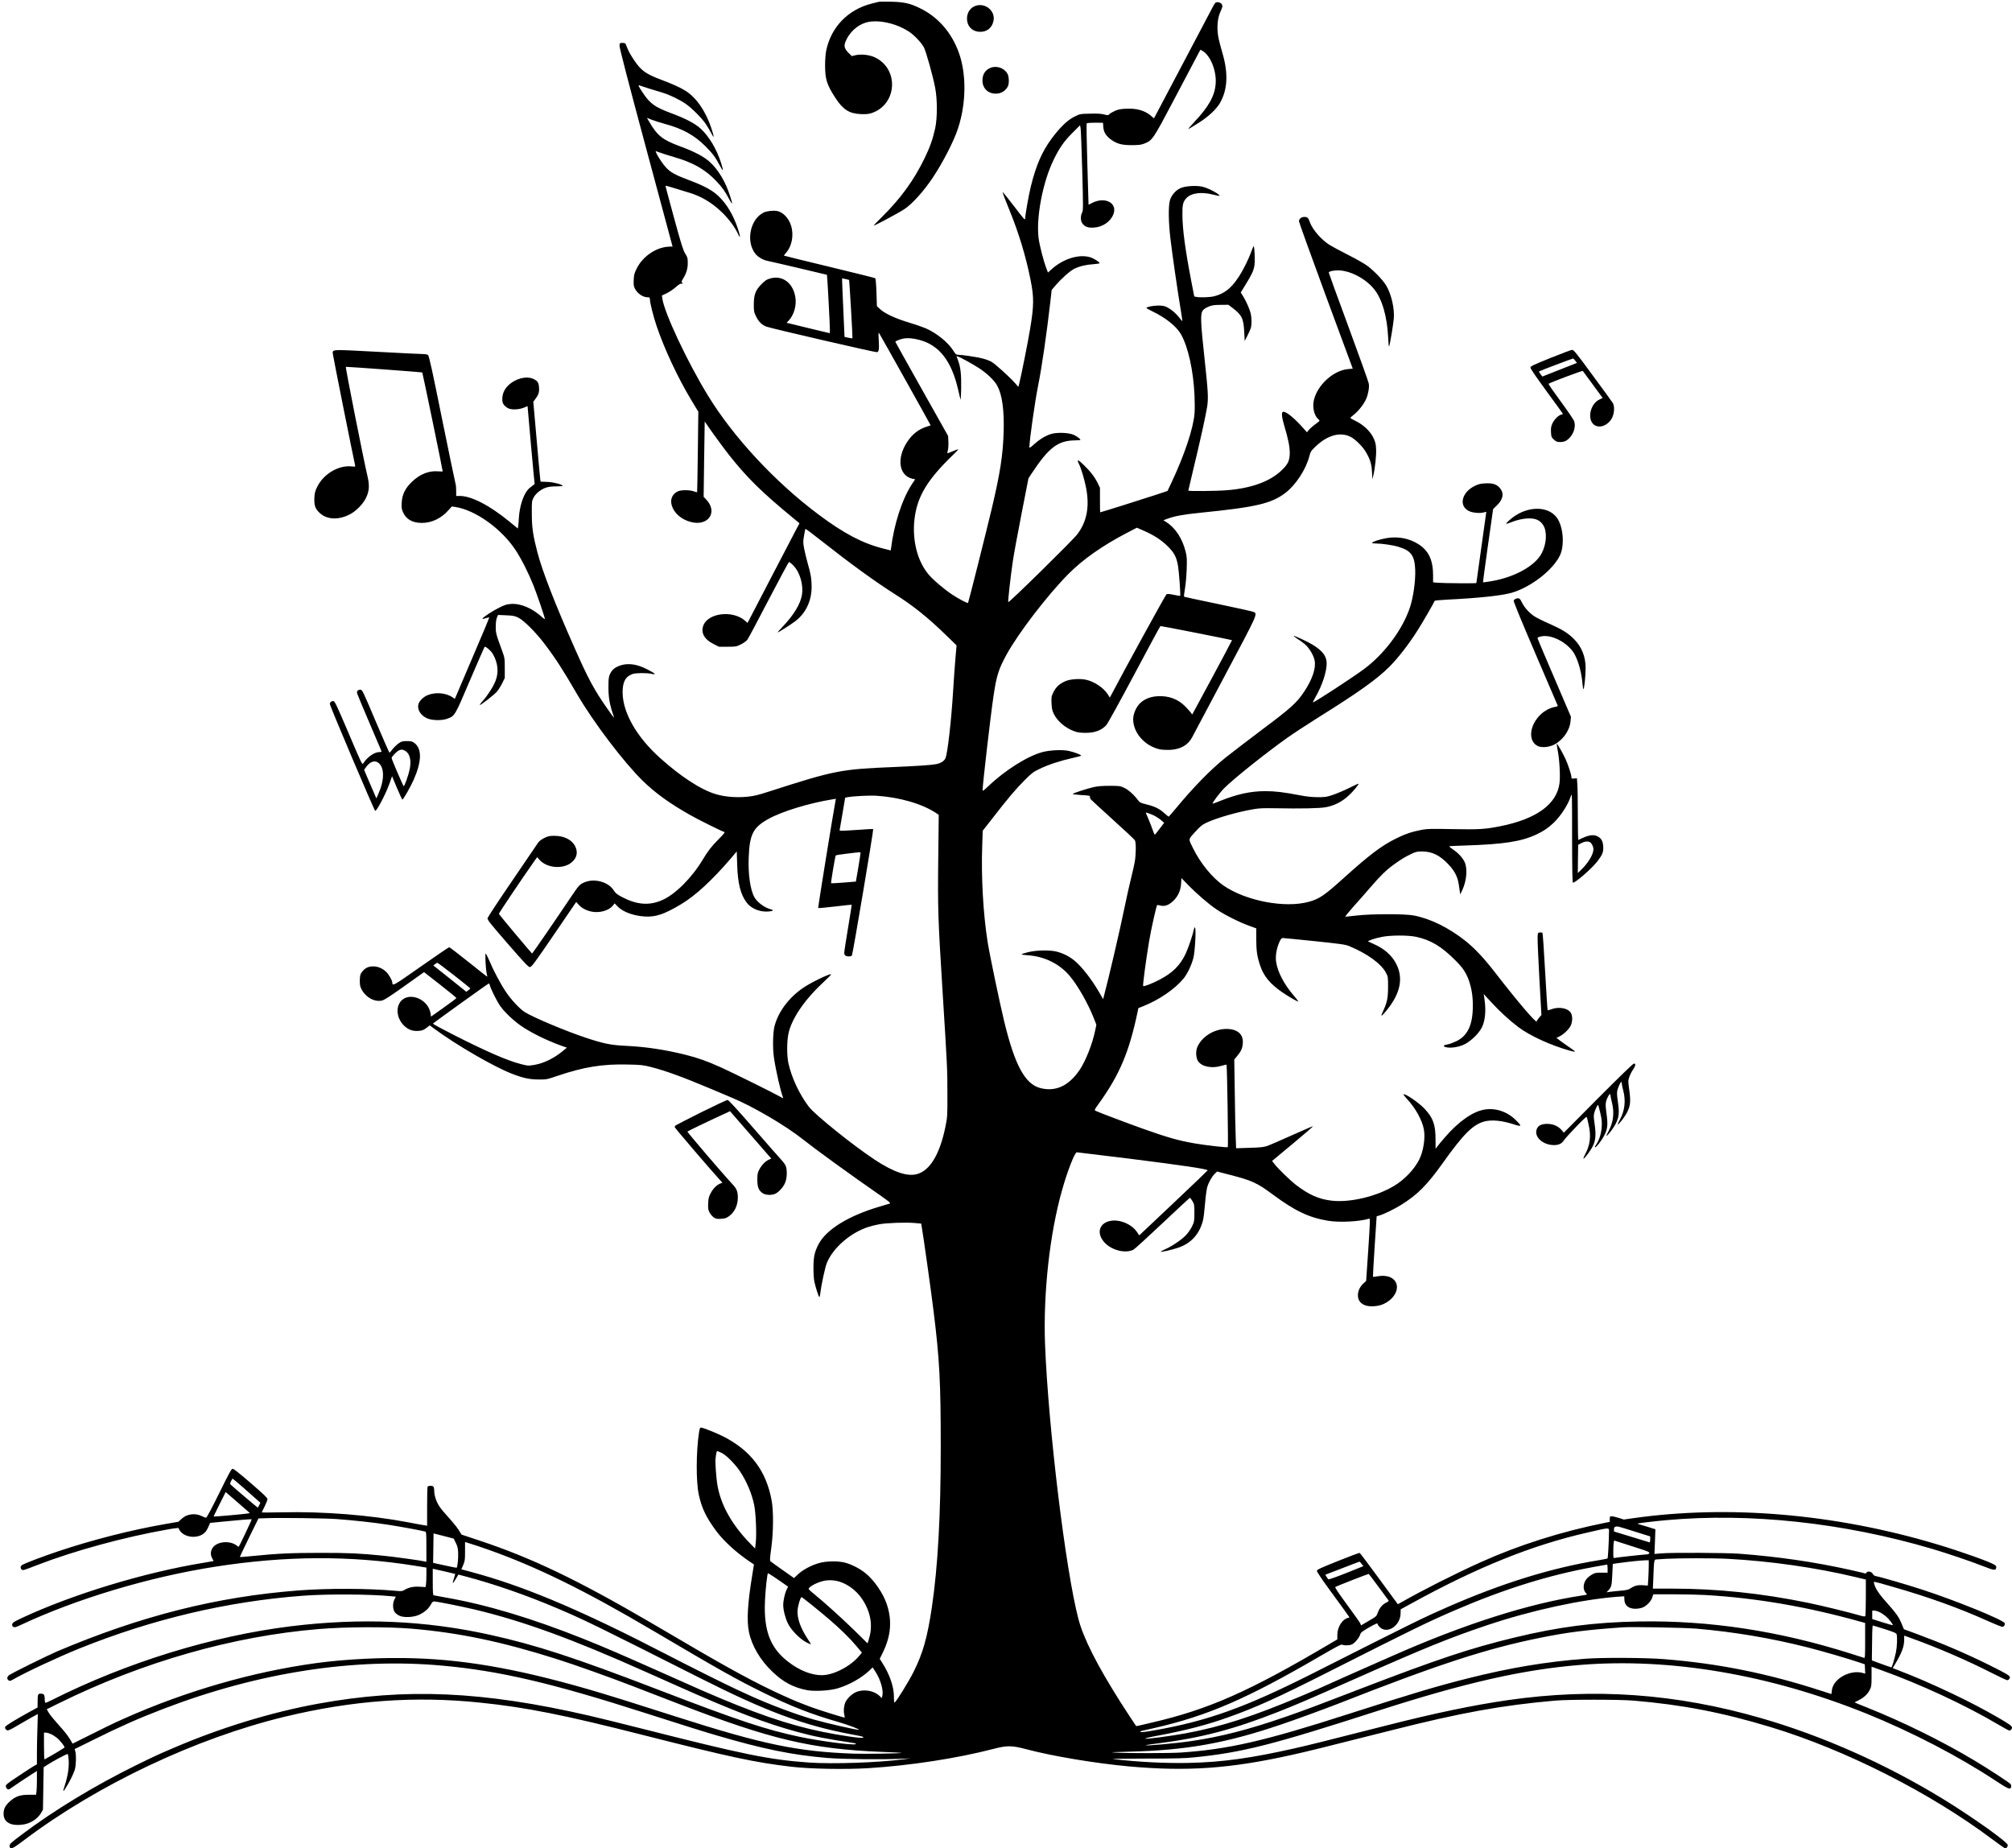 <?xml version="1.0" standalone="no"?>
<!DOCTYPE svg PUBLIC "-//W3C//DTD SVG 20010904//EN"
 "http://www.w3.org/TR/2001/REC-SVG-20010904/DTD/svg10.dtd">
<svg version="1.0" xmlns="http://www.w3.org/2000/svg"
 width="2836pt" height="2605pt" viewBox="0 0 2836 2605"
 preserveAspectRatio="xMidYMid meet">
<g transform="translate(0,2605) scale(0.1,-0.1)"
fill="#000000" stroke="none">
<path d="M12385 26024 c-11 -3 -56 -14 -100 -25 -332 -84 -571 -331 -639 -661
-10 -48 -16 -128 -16 -209 0 -195 25 -273 142 -454 110 -170 197 -226 360
-233 73 -3 109 0 150 13 363 118 396 621 51 786 -77 37 -199 50 -279 30 l-47
-12 -43 42 c-59 58 -71 97 -49 155 49 129 162 237 287 275 159 49 415 -3 601
-121 77 -48 181 -156 219 -226 31 -58 128 -405 160 -574 31 -163 31 -421 0
-567 -33 -151 -75 -271 -152 -428 -151 -309 -336 -564 -598 -822 -68 -68 -121
-123 -118 -123 19 0 362 184 436 234 109 72 273 255 397 441 145 218 298 515
357 696 115 351 120 757 14 1059 -102 289 -294 510 -552 635 -140 68 -223 87
-406 91 -85 1 -164 1 -175 -2z"/>
<path d="M17095 25953 c-19 -38 -214 -406 -432 -819 l-397 -752 -40 34 c-89
77 -203 109 -353 102 -79 -4 -110 -10 -160 -32 -34 -16 -69 -36 -78 -46 -15
-17 -20 -17 -73 -3 -42 11 -95 14 -198 11 -140 -3 -141 -3 -219 -42 -98 -48
-205 -152 -323 -311 -133 -180 -218 -374 -290 -665 -32 -128 -82 -411 -82
-463 0 -25 -24 2 -157 177 -87 114 -159 203 -161 198 -2 -6 42 -120 97 -255
130 -317 230 -647 295 -972 52 -256 51 -368 -5 -705 -29 -178 -126 -663 -152
-764 l-13 -49 -47 54 c-80 90 -285 275 -335 302 -26 14 -83 35 -127 46 -78 20
-289 51 -344 51 -23 0 -34 10 -64 58 -70 113 -230 244 -384 313 -37 16 -141
53 -232 80 -199 60 -348 129 -413 190 l-48 44 -6 192 c-4 121 -11 196 -18 202
-6 4 -297 77 -646 161 -349 84 -637 155 -639 157 -3 2 7 16 21 31 90 97 121
257 78 393 -33 105 -114 190 -196 205 -54 10 -145 0 -189 -21 -192 -93 -256
-408 -117 -583 33 -42 107 -86 162 -97 45 -8 845 -196 846 -198 5 -6 45 -768
42 -793 l-3 -30 -280 67 c-154 38 -291 71 -304 74 l-24 6 31 32 c74 79 113
217 92 333 -34 200 -184 309 -355 259 -48 -13 -70 -28 -120 -78 -86 -87 -109
-147 -110 -287 0 -99 2 -109 33 -172 36 -74 84 -120 147 -142 83 -29 1542
-366 1558 -360 26 9 30 44 23 172 -5 93 -4 113 5 97 56 -94 729 -1298 727
-1300 -2 -1 -28 -10 -58 -19 -111 -35 -203 -107 -273 -214 -153 -232 -117
-478 77 -520 l35 -7 -46 -70 c-139 -213 -252 -563 -295 -912 l-3 -21 -110 28
c-288 73 -554 213 -910 480 -612 458 -1198 1089 -1557 1676 -291 476 -614
1164 -643 1369 l-5 40 67 32 c38 18 95 57 128 86 38 35 66 52 77 49 19 -5 25
14 7 20 -7 2 1 23 20 52 45 73 66 141 65 222 0 65 -3 78 -36 130 -30 49 -56
133 -157 502 -66 243 -121 447 -121 452 0 5 46 -7 103 -25 56 -18 144 -45 196
-60 192 -53 349 -144 498 -288 96 -93 181 -207 227 -307 36 -77 33 -33 -5 82
-64 190 -157 346 -274 456 -84 81 -204 145 -425 228 -231 86 -286 124 -379
259 -48 68 -88 145 -77 145 3 0 28 -9 57 -20 28 -11 122 -41 208 -66 261 -75
434 -174 587 -336 84 -88 124 -145 181 -253 50 -95 54 -81 13 44 -65 201 -163
366 -283 476 -81 76 -219 149 -427 225 -245 91 -316 148 -434 352 l-27 47 60
-24 c34 -14 120 -41 192 -61 251 -68 418 -160 575 -318 100 -101 138 -152 201
-271 49 -92 54 -81 17 37 -61 193 -168 373 -285 482 -81 75 -208 142 -419 221
-236 89 -297 133 -404 294 -57 85 -66 107 -43 97 19 -8 222 -72 322 -101 101
-30 236 -95 328 -157 80 -53 232 -205 285 -285 23 -34 57 -92 77 -130 44 -87
44 -59 1 72 -81 241 -211 429 -363 525 -71 45 -187 98 -338 154 -223 83 -290
132 -388 279 -62 94 -77 123 -104 192 -18 48 -20 50 -58 50 -39 0 -40 -1 -43
-38 -2 -26 113 -472 368 -1420 204 -760 374 -1390 377 -1401 3 -11 1 -16 -5
-12 -6 3 -43 1 -84 -4 -169 -24 -336 -147 -414 -305 -34 -69 -39 -90 -42 -160
-3 -67 0 -89 16 -121 37 -72 113 -124 182 -124 24 0 30 -4 30 -21 0 -53 46
-239 95 -384 107 -318 298 -727 489 -1044 l99 -163 -7 -566 c-4 -312 -8 -568
-10 -569 -2 -2 -23 4 -47 12 -56 21 -174 21 -219 2 -95 -40 -126 -138 -76
-241 44 -91 138 -162 251 -192 248 -67 389 139 218 317 l-35 37 7 531 8 531
25 -37 c73 -108 237 -332 320 -438 252 -318 456 -519 894 -880 l97 -80 -48
-90 c-26 -49 -191 -365 -366 -702 l-318 -612 -36 31 c-172 151 -518 111 -587
-67 -38 -102 11 -194 140 -260 l79 -40 121 0 c117 0 124 1 189 33 38 19 77 47
91 65 13 18 148 270 299 562 152 291 281 531 287 533 7 3 35 -20 64 -50 92
-95 143 -273 119 -415 -22 -128 -117 -284 -270 -444 -40 -42 -73 -79 -73 -82
0 -9 185 108 251 159 147 112 229 286 229 483 0 110 -13 188 -56 334 -18 65
-41 158 -50 207 -15 81 -15 98 -1 180 8 51 17 94 20 96 3 3 103 -72 223 -167
423 -333 763 -579 1041 -755 255 -161 466 -330 727 -585 l139 -135 -17 -195
c-9 -106 -23 -304 -31 -439 -26 -431 -80 -902 -110 -960 -20 -39 -66 -67 -130
-80 -67 -13 -276 -27 -585 -40 -760 -31 -838 -46 -1765 -344 -171 -55 -217
-66 -321 -76 -149 -13 -305 -1 -430 36 -210 60 -504 252 -798 518 -325 295
-516 630 -520 911 -2 153 39 230 141 266 44 16 206 17 271 1 71 -17 46 8 -65
64 -115 58 -202 79 -298 72 -80 -7 -164 -45 -197 -89 -46 -63 -53 -95 -52
-239 0 -138 18 -242 66 -380 22 -66 22 -65 -80 80 -187 267 -270 421 -462 855
-280 631 -455 1083 -525 1350 -62 237 -79 351 -79 545 -1 165 0 178 23 223 29
59 101 118 173 143 36 13 82 19 145 19 51 0 93 3 93 7 0 20 -121 51 -212 56
l-98 4 -5 32 c-2 17 -26 270 -51 562 l-47 532 25 33 c50 66 60 98 56 165 -4
72 -21 97 -83 125 -76 35 -192 17 -290 -45 -95 -61 -144 -142 -145 -238 0 -47
5 -62 27 -89 15 -17 42 -38 60 -45 51 -22 149 -17 213 9 l56 23 48 -545 c27
-300 50 -548 52 -550 2 -2 -14 -15 -35 -30 -21 -14 -51 -40 -65 -58 -62 -74
-113 -238 -122 -388 -3 -49 -7 -104 -10 -122 l-5 -32 -119 98 c-280 229 -535
361 -700 361 l-50 0 0 74 c0 40 -4 86 -10 102 -5 16 -91 427 -190 914 -138
684 -183 888 -197 897 -9 7 -42 13 -72 13 -31 0 -322 14 -648 32 -642 34 -623
35 -623 -22 0 -21 286 -1451 315 -1577 5 -22 3 -22 -57 -16 -179 16 -389 -109
-475 -285 -33 -66 -38 -87 -42 -160 -4 -108 13 -156 79 -215 103 -93 264 -98
424 -15 87 46 185 147 226 233 45 94 50 173 21 298 -57 242 -316 1547 -306
1547 42 1 1072 -75 1077 -79 5 -5 288 -1374 288 -1395 0 -2 -28 -1 -63 1 -130
11 -256 -38 -368 -145 -96 -90 -141 -181 -147 -296 -4 -69 -1 -90 18 -134 43
-100 134 -152 266 -152 138 0 272 63 373 177 l50 55 47 -7 c283 -42 654 -307
851 -608 83 -125 180 -318 254 -502 50 -127 159 -446 159 -468 0 -6 -15 3 -33
19 -138 129 -304 201 -442 192 -61 -4 -88 -12 -166 -51 -95 -46 -239 -141
-239 -157 0 -5 20 -2 46 7 25 8 47 13 50 11 2 -3 -99 -248 -227 -544 -127
-296 -237 -554 -244 -572 l-14 -32 -36 24 c-92 63 -244 74 -353 26 -60 -26
-117 -85 -126 -132 -15 -74 36 -152 124 -192 70 -31 208 -34 283 -6 110 41
104 32 322 543 109 254 201 465 205 470 11 13 88 -51 115 -97 73 -125 88 -257
41 -379 -30 -80 -112 -209 -181 -285 -26 -29 -45 -55 -42 -58 8 -8 203 143
242 189 20 23 53 76 73 116 l37 75 0 140 c0 139 -1 143 -38 246 -85 230 -90
250 -89 341 0 54 6 100 16 124 l16 38 114 -5 c99 -4 120 -8 172 -33 77 -38
247 -207 370 -370 152 -200 258 -364 459 -710 232 -398 655 -955 926 -1221
176 -171 376 -316 664 -479 114 -65 437 -226 480 -239 18 -5 8 -19 -75 -103
-105 -106 -150 -165 -224 -288 -156 -259 -386 -489 -572 -571 -182 -80 -355
-67 -566 43 -73 39 -92 54 -117 94 -76 123 -282 176 -423 109 -59 -27 -71 -41
-176 -196 -215 -321 -547 -804 -552 -803 -6 0 -464 547 -468 559 -3 8 323 493
495 737 l44 62 35 -39 c106 -117 335 -134 453 -33 71 60 89 137 52 218 -44 96
-155 155 -295 155 -74 0 -90 -4 -147 -32 -45 -23 -71 -45 -89 -72 -14 -22
-178 -263 -364 -535 -187 -273 -341 -508 -344 -522 -3 -23 36 -73 284 -358
238 -274 292 -331 313 -331 23 0 64 55 340 459 l313 459 36 -40 c45 -50 110
-83 190 -98 109 -19 236 18 289 85 l27 33 41 -43 c75 -77 220 -131 380 -142
156 -10 279 31 517 174 202 121 432 333 700 645 l83 98 6 -188 c9 -268 47
-419 136 -536 68 -88 196 -136 321 -121 55 7 61 18 15 30 -87 21 -196 104
-233 176 -55 106 -85 317 -77 543 12 335 59 430 271 550 189 108 585 229 915
281 l44 7 -6 -28 c-37 -196 -249 -1506 -244 -1511 4 -4 111 6 238 21 127 16
232 26 234 25 1 -2 -21 -148 -51 -324 -29 -176 -54 -334 -54 -352 0 -22 6 -36
19 -43 27 -14 76 -13 89 3 12 15 308 1774 300 1782 -3 3 -100 -2 -216 -11
-117 -8 -222 -14 -235 -12 l-23 3 40 232 39 231 32 6 c77 15 309 27 405 21
324 -20 645 -112 843 -243 l39 -26 -7 -616 c-8 -711 -3 -850 60 -1860 67
-1064 69 -1111 69 -1455 1 -308 0 -325 -26 -456 -78 -388 -214 -621 -397 -675
-138 -41 -330 23 -601 201 -304 200 -847 637 -931 749 -132 176 -240 405 -285
607 -24 104 -24 309 -1 419 45 214 228 482 504 737 57 53 101 98 98 101 -14
15 -276 -111 -389 -187 -205 -139 -352 -334 -408 -540 -24 -89 -29 -312 -9
-446 27 -183 92 -469 127 -560 7 -17 3 -17 -37 7 -80 47 -664 336 -834 413
-199 90 -323 134 -505 180 -282 70 -558 112 -835 125 -214 10 -318 31 -570
115 -274 91 -723 279 -852 357 -74 44 -198 177 -277 296 -74 111 -176 304
-232 440 -21 50 -43 92 -48 92 -11 0 0 -218 14 -279 6 -24 9 -45 8 -46 -2 -2
-120 91 -263 206 -143 114 -266 208 -273 209 -7 0 -186 -122 -399 -271 -387
-272 -402 -281 -403 -229 0 31 -49 116 -86 152 -53 51 -117 78 -184 78 -67 0
-113 -22 -154 -73 -26 -32 -31 -49 -34 -107 -2 -37 1 -84 7 -103 45 -134 189
-227 307 -198 31 8 116 62 287 184 133 95 256 182 273 194 l31 22 228 -178
c125 -98 228 -182 228 -187 0 -5 -80 -65 -179 -135 l-179 -127 -6 43 c-34 222
-340 323 -439 145 -52 -93 -26 -224 60 -310 55 -55 111 -80 182 -80 67 0 98
10 148 50 l37 29 69 -51 c312 -229 822 -525 1080 -627 163 -64 252 -84 384
-85 113 -1 117 0 270 52 370 125 634 168 991 159 187 -4 214 -7 324 -35 215
-55 451 -142 860 -314 105 -44 232 -98 284 -120 305 -128 756 -393 996 -584
176 -140 652 -486 1103 -799 110 -77 139 -101 125 -107 -10 -3 -74 -23 -143
-43 -437 -128 -754 -323 -862 -530 -57 -110 -72 -179 -72 -335 0 -76 5 -161
13 -195 20 -89 61 -215 70 -215 5 0 12 28 15 62 12 109 66 359 91 419 86 212
333 426 585 507 36 12 103 28 150 37 102 20 380 30 505 18 l89 -8 8 -45 c24
-137 133 -911 167 -1190 84 -677 101 -991 101 -1915 0 -957 -40 -1680 -125
-2257 -63 -423 -126 -648 -257 -909 -70 -140 -241 -417 -268 -434 -6 -4 -10
25 -10 82 0 140 -60 315 -164 477 l-36 57 45 92 c114 233 131 451 54 679 -53
155 -173 331 -296 433 -78 65 -199 127 -293 152 -97 25 -263 23 -364 -6 -108
-30 -227 -93 -297 -158 l-57 -54 -159 112 c-87 61 -164 117 -172 124 -12 11
-10 39 10 187 31 228 33 523 5 673 -78 418 -293 702 -681 900 -100 50 -286
125 -314 125 -15 0 -20 -13 -29 -72 -41 -272 -42 -689 -3 -871 42 -194 104
-323 248 -517 105 -140 279 -300 469 -428 l61 -41 -23 -143 c-66 -400 -81
-648 -48 -806 40 -197 159 -399 331 -563 155 -148 297 -223 491 -260 103 -19
318 -7 426 25 165 49 338 146 449 251 l47 45 39 -60 c74 -115 117 -266 97
-345 l-7 -28 -32 31 c-80 77 -226 100 -334 53 -57 -25 -127 -93 -148 -144 -21
-50 -27 -118 -16 -167 5 -24 9 -46 7 -47 -5 -5 -363 107 -466 145 -201 76
-236 91 -392 161 -374 168 -775 385 -1463 791 -44 26 -243 142 -443 259 -1015
591 -1647 893 -2375 1136 l-262 87 -42 68 c-24 37 -85 113 -138 170 -52 56
-111 127 -131 158 -44 65 -74 156 -74 221 0 26 -5 52 -12 59 -18 18 -75 15
-82 -4 -3 -9 -6 -135 -6 -281 l0 -266 -37 6 c-21 3 -122 21 -224 41 -538 103
-1201 156 -1786 142 -156 -3 -283 -4 -283 -1 0 3 18 41 40 85 22 44 40 90 40
102 0 17 -57 72 -235 225 -145 126 -242 203 -255 203 -18 0 -48 -54 -191 -345
-110 -222 -175 -345 -185 -345 -8 0 -33 9 -56 21 -95 48 -212 34 -288 -36
l-45 -42 -185 -32 c-480 -83 -1033 -224 -1518 -387 -206 -69 -462 -166 -500
-190 -26 -17 -29 -46 -7 -64 18 -15 19 -15 223 64 523 202 1224 393 1837 501
82 15 151 23 152 18 33 -98 173 -149 294 -108 60 21 96 56 125 125 l25 57 162
16 c237 24 419 39 424 34 4 -4 -171 -374 -182 -385 -3 -3 -13 2 -22 10 -91 80
-280 67 -344 -23 -32 -45 -36 -100 -10 -148 l21 -41 -23 -5 c-12 -2 -65 -12
-117 -20 -834 -136 -1848 -444 -2570 -782 -52 -24 -103 -51 -112 -60 -24 -21
-23 -50 2 -63 16 -8 35 -3 97 26 785 369 1813 678 2743 823 997 156 1907 160
2818 14 l162 -26 0 -101 c0 -55 -3 -117 -6 -137 l-6 -37 -83 5 c-86 6 -157 -9
-220 -48 -27 -16 -42 -17 -125 -9 -366 34 -951 37 -1361 5 -1153 -88 -2225
-359 -3404 -859 -148 -64 -643 -308 -678 -336 -31 -25 -33 -56 -4 -74 13 -8
25 -7 50 8 190 109 634 316 944 442 1029 414 2079 663 3148 744 338 26 958 23
1252 -7 l62 -6 -19 -38 c-27 -52 -26 -131 0 -175 12 -18 40 -42 66 -54 65 -32
204 -25 284 13 74 35 131 85 161 141 17 33 30 46 46 46 38 0 383 -69 573 -114
683 -163 1370 -413 2405 -876 77 -34 158 -70 180 -80 22 -10 148 -66 280 -125
770 -344 1244 -526 1683 -644 234 -64 408 -98 796 -157 31 -5 36 -8 23 -16
-32 -18 -503 44 -782 103 -482 102 -850 224 -1995 664 -1172 451 -1723 631
-2370 774 -914 203 -1823 242 -2810 121 -1103 -136 -2308 -507 -3362 -1036
-48 -24 -92 -44 -98 -44 -5 0 -10 24 -10 53 0 61 -11 77 -56 77 -40 0 -44 -10
-44 -113 l-1 -82 -117 -64 c-190 -104 -333 -192 -339 -208 -8 -21 10 -47 34
-51 12 -2 70 27 134 66 63 37 154 90 203 117 l89 48 -6 -198 c-4 -109 -7 -269
-7 -355 l0 -156 -43 -24 c-23 -13 -122 -77 -220 -143 -161 -107 -178 -121
-175 -144 4 -32 32 -52 52 -38 67 47 245 167 308 206 l78 49 0 -124 c0 -68 -3
-143 -6 -167 l-6 -44 -102 0 c-123 0 -189 -23 -266 -92 -65 -58 -90 -107 -90
-174 0 -67 27 -111 86 -139 65 -32 205 -25 284 13 74 35 124 79 158 135 l27
47 5 299 5 299 24 16 c85 58 307 178 315 170 6 -5 12 -48 14 -96 5 -99 -14
-218 -53 -338 -33 -101 -31 -111 10 -45 56 89 112 201 129 259 18 60 22 207 7
258 l-9 32 271 134 c370 184 628 298 977 432 1339 514 2692 724 3935 610 805
-73 1546 -246 2850 -665 615 -197 801 -255 1015 -318 653 -192 1067 -277 1560
-318 209 -18 770 -24 1030 -12 l145 6 -100 -13 c-355 -47 -996 -69 -1330 -46
-563 40 -912 111 -2365 480 -283 72 -614 153 -735 181 -1500 346 -2586 394
-3825 168 -654 -119 -1371 -338 -2030 -621 -221 -94 -282 -123 -525 -242 -588
-289 -1163 -638 -1620 -982 -154 -116 -170 -131 -170 -158 0 -25 4 -30 25 -33
19 -2 66 28 185 118 1036 780 2418 1433 3668 1735 959 231 1835 294 2752 199
650 -67 1182 -173 2295 -456 1249 -317 1579 -387 2095 -448 266 -31 759 -40
1085 -20 583 36 1249 138 1761 271 196 51 258 50 464 -4 374 -99 969 -198
1445 -242 821 -74 1425 -32 2290 160 229 51 398 92 1410 348 979 248 1558 353
2310 419 191 17 906 17 1105 0 688 -58 1255 -168 1935 -374 1051 -319 2239
-920 3113 -1574 98 -74 184 -134 191 -134 19 0 36 22 36 46 0 41 -504 400
-915 651 -806 493 -1693 887 -2558 1137 -1204 348 -2353 430 -3572 255 -482
-69 -1031 -184 -1700 -354 -890 -226 -1100 -279 -1300 -324 -625 -141 -1019
-196 -1495 -207 -318 -8 -741 14 -1070 54 -30 4 177 7 460 7 423 0 546 3 690
18 675 69 1081 172 2565 650 1248 402 2057 586 2870 652 1267 103 2668 -136
4030 -685 642 -260 1305 -604 1823 -947 179 -119 214 -132 220 -85 2 13 -2 29
-8 37 -19 23 -311 214 -500 327 -458 275 -1016 550 -1525 753 -93 37 -172 69
-173 71 -2 1 20 14 50 28 75 36 132 87 162 148 24 48 26 62 26 190 l0 138 123
-44 c561 -200 1208 -501 1674 -778 72 -43 138 -78 145 -78 19 0 38 21 38 41 0
23 -38 50 -195 141 -201 116 -419 230 -640 335 -314 149 -530 242 -823 354
l-24 9 32 53 c97 163 130 252 130 348 l0 57 119 -43 c362 -131 764 -305 1101
-476 118 -60 222 -109 231 -109 20 0 39 20 39 42 0 22 -51 52 -305 178 -330
163 -647 298 -1017 435 l-172 63 -26 63 c-47 116 -72 150 -264 367 -70 80
-116 155 -130 215 -8 33 -33 38 269 -49 498 -142 938 -301 1345 -485 98 -44
186 -79 196 -77 22 4 39 31 31 51 -17 46 -689 319 -1156 471 -207 68 -587 179
-654 191 -26 5 -41 15 -50 34 -15 32 -74 43 -89 17 -5 -9 -12 -14 -16 -12 -4
2 -100 25 -212 50 -508 113 -1011 186 -1560 228 -184 14 -962 18 -1107 5 l-93
-8 7 174 6 174 -99 31 c-54 17 -112 34 -127 38 -15 3 -26 8 -24 10 6 7 219 32
402 49 1184 107 2503 -36 3755 -406 213 -64 531 -171 704 -239 166 -65 187
-68 194 -22 2 13 -6 27 -22 37 -61 41 -485 192 -807 288 -1440 433 -2950 562
-4302 368 l-119 -17 -71 23 c-40 12 -84 23 -99 23 -26 0 -28 -3 -28 -39 l0
-40 -57 -11 c-629 -126 -1227 -316 -1768 -560 -365 -165 -799 -384 -1116 -564
l-46 -26 -264 360 c-145 198 -268 361 -274 364 -6 2 -143 -49 -305 -114 -242
-97 -296 -121 -298 -138 -2 -14 71 -123 227 -335 127 -173 231 -317 231 -320
0 -3 -11 -8 -25 -11 -76 -19 -145 -130 -145 -236 l0 -65 -93 -55 c-1152 -681
-1717 -931 -2527 -1119 -74 -17 -153 -36 -175 -41 -21 -5 -40 -8 -41 -7 -29
42 -178 269 -224 342 -330 523 -517 893 -589 1165 -181 686 -425 2697 -471
3873 -27 716 65 1558 240 2174 76 271 179 533 208 533 8 0 342 -41 741 -90
748 -94 1109 -147 1103 -165 -2 -5 -220 -214 -484 -463 l-480 -453 -35 51
c-67 99 -218 169 -343 157 -180 -16 -237 -169 -114 -306 102 -113 299 -162
411 -103 17 9 201 177 408 372 207 195 380 356 385 358 5 2 21 -18 37 -45 27
-45 28 -54 28 -168 0 -114 -2 -123 -32 -188 -18 -37 -56 -92 -85 -123 -61 -65
-195 -156 -291 -199 -37 -17 -67 -33 -67 -36 0 -10 166 28 250 57 180 63 294
188 345 380 9 32 22 140 30 239 8 99 22 204 31 234 21 70 65 148 106 188 l33
32 170 -44 c321 -82 393 -115 615 -280 313 -232 511 -326 779 -370 161 -27
448 -12 580 30 14 4 13 -38 -13 -437 l-30 -441 -37 -34 c-50 -45 -79 -107 -79
-167 0 -64 28 -108 86 -136 64 -32 195 -26 276 12 113 52 187 146 188 236 0
116 -111 181 -267 155 -37 -7 -69 -10 -71 -8 -2 2 9 195 24 429 l28 424 41 12
c64 19 213 92 303 148 231 144 367 280 589 592 292 410 425 542 588 585 105
27 249 12 418 -43 108 -35 111 -25 21 63 -118 117 -280 172 -434 148 -169 -26
-370 -167 -569 -398 -47 -55 -95 -113 -106 -128 l-20 -28 -1 133 c0 207 -33
300 -151 428 -81 87 -281 225 -300 206 -3 -3 20 -34 52 -68 118 -127 212 -298
235 -428 22 -120 -7 -305 -66 -423 -70 -139 -210 -285 -355 -371 -251 -150
-620 -237 -878 -208 -181 21 -320 82 -501 220 -80 61 -255 230 -308 299 l-32
41 291 242 c160 133 289 244 286 247 -3 2 -137 -55 -299 -128 -161 -72 -320
-141 -353 -152 -48 -15 -98 -20 -246 -24 l-186 -6 -6 169 c-4 93 -10 374 -13
625 l-7 457 40 48 c56 67 74 107 80 175 12 124 -63 199 -207 207 -176 10 -359
-95 -430 -246 -30 -63 -25 -162 9 -211 55 -77 198 -103 332 -61 35 10 65 17
67 15 8 -7 26 -1155 18 -1162 -9 -9 -303 24 -471 53 -226 39 -378 83 -725 206
-222 79 -634 235 -666 252 -21 11 -20 14 43 101 292 406 427 724 545 1283 l13
64 80 32 c219 89 434 237 555 382 55 66 114 190 141 294 24 96 41 430 21 430
-5 0 -13 -17 -17 -37 -12 -69 -77 -257 -115 -338 -79 -165 -185 -269 -375
-367 -101 -52 -212 -94 -222 -85 -8 8 38 358 83 627 29 174 102 501 115 515 2
2 22 -1 44 -7 61 -16 117 4 180 63 70 66 107 148 113 249 l4 75 77 -79 c134
-139 303 -285 416 -361 118 -80 324 -183 471 -236 l91 -33 0 -146 c0 -165 11
-247 54 -375 51 -154 142 -263 316 -382 103 -70 223 -138 223 -126 -1 4 -28
40 -61 78 -139 161 -231 335 -252 480 -12 83 5 184 46 278 21 46 30 57 49 57
13 0 214 -20 448 -44 380 -40 432 -47 490 -71 252 -105 449 -247 516 -376 28
-52 29 -59 29 -194 0 -155 -13 -222 -65 -334 -39 -83 -37 -95 6 -46 224 253
282 479 179 691 -61 125 -170 223 -321 289 -41 18 -77 35 -80 37 -9 9 107 48
194 64 125 25 370 25 482 1 207 -45 357 -134 556 -334 101 -101 146 -167 185
-273 40 -111 59 -225 59 -360 0 -273 -70 -425 -233 -505 -40 -19 -94 -39 -120
-44 -54 -10 -68 -18 -48 -31 51 -31 202 -12 290 35 108 59 218 174 251 264 33
85 43 199 30 320 -6 58 -14 110 -17 115 -8 16 2 5 107 -109 119 -130 260 -259
385 -353 162 -121 450 -253 723 -330 39 -11 72 -17 72 -13 0 5 -26 25 -57 46
-32 21 -91 63 -131 92 l-74 55 41 20 c60 29 133 99 159 150 28 58 30 140 3
184 -40 66 -171 90 -274 50 -27 -10 -50 -16 -53 -13 -3 3 -18 247 -35 543 -16
296 -33 542 -38 547 -5 5 -21 7 -37 5 -29 -3 -29 -4 -31 -73 -2 -38 10 -299
25 -580 l29 -510 -34 -39 c-18 -22 -33 -44 -33 -50 0 -38 -281 292 -595 699
-150 193 -282 333 -410 435 -236 187 -493 313 -729 358 -127 24 -598 23 -805
-1 -79 -9 -150 -17 -158 -17 -7 0 44 64 114 143 71 78 180 203 244 277 136
158 216 236 319 311 103 75 162 111 250 153 66 32 84 36 153 36 143 0 251 -53
373 -182 86 -91 129 -174 145 -278 6 -41 13 -91 16 -110 l6 -35 28 60 c64 136
77 312 30 403 -31 61 -95 128 -165 173 -34 23 -53 40 -45 43 8 2 106 7 219 10
543 17 792 55 1007 156 102 48 161 88 242 164 101 97 204 256 242 374 18 56
18 49 18 -580 1 -477 4 -638 13 -638 36 0 267 201 343 300 71 93 88 133 83
209 -4 78 -28 119 -84 146 -62 29 -133 15 -266 -53 -5 -2 -8 155 -8 350 0 194
-3 391 -7 436 l-6 84 -39 -4 c-34 -3 -38 -1 -38 19 0 33 -47 178 -85 259 -39
86 -115 217 -122 211 -2 -3 3 -39 11 -81 27 -127 41 -371 28 -473 -38 -297
-324 -505 -834 -607 -212 -43 -304 -48 -673 -41 -295 6 -352 5 -430 -9 -140
-26 -244 -61 -372 -126 -202 -100 -373 -230 -728 -550 -278 -251 -347 -298
-495 -339 -337 -94 -888 11 -1205 229 -157 109 -323 312 -426 520 -71 142 -73
125 26 234 73 81 98 101 158 130 141 67 431 151 662 191 79 14 142 17 305 14
373 -7 629 -2 720 15 115 21 225 76 317 161 67 61 150 161 141 170 -2 2 -60
-24 -128 -59 -69 -34 -170 -77 -225 -96 -93 -32 -109 -35 -220 -35 -88 1 -157
8 -260 28 -220 42 -340 57 -481 57 -206 0 -402 -43 -638 -139 -55 -22 -101
-39 -103 -37 -10 9 106 163 170 225 146 142 567 478 872 696 85 61 290 195
457 300 564 352 819 535 993 709 120 120 279 325 399 516 66 103 230 388 239
413 1 4 88 12 192 17 437 22 753 56 893 96 228 66 495 253 629 442 59 82 80
140 89 243 12 152 -26 310 -93 388 -141 165 -441 143 -654 -47 -27 -24 -49
-48 -49 -52 0 -5 26 2 58 15 93 38 182 58 262 59 100 1 161 -28 204 -98 55
-88 46 -258 -21 -389 -91 -180 -379 -341 -712 -398 -63 -10 -116 -18 -117 -16
-2 2 29 235 69 518 l73 514 56 55 c88 86 101 172 37 245 -45 51 -101 68 -203
63 -69 -4 -96 -10 -149 -36 -184 -91 -229 -280 -84 -353 49 -26 155 -36 210
-21 20 6 37 9 37 8 0 -1 -31 -227 -70 -501 -38 -274 -70 -500 -70 -502 0 -6
-476 -3 -542 4 l-68 6 0 98 c0 213 -61 345 -202 437 -131 85 -293 116 -454 88
-94 -16 -204 -52 -204 -67 0 -5 28 -9 63 -9 76 0 233 -23 307 -46 180 -54 230
-123 238 -324 6 -157 -27 -387 -74 -530 -104 -313 -360 -656 -647 -869 -176
-130 -712 -479 -721 -470 -2 2 16 39 41 83 91 160 153 348 153 466 0 102 -57
177 -198 264 -74 45 -260 131 -267 124 -3 -2 29 -26 70 -53 41 -26 90 -64 109
-84 52 -53 104 -146 116 -208 22 -106 -31 -267 -146 -439 -104 -157 -186 -232
-588 -532 -204 -154 -438 -333 -521 -399 -214 -172 -456 -420 -709 -726 -49
-59 -91 -107 -93 -107 -3 0 -30 23 -61 50 -72 64 -134 94 -251 123 -82 20 -95
27 -118 57 -60 80 -137 149 -197 177 -58 27 -68 28 -206 28 -105 0 -167 -5
-225 -18 -103 -24 -295 -87 -295 -97 0 -4 56 -11 124 -15 109 -6 123 -9 119
-24 -2 -10 4 -27 14 -38 10 -12 151 -141 313 -288 162 -146 301 -276 307 -288
18 -31 16 -208 -3 -308 -8 -46 -33 -154 -54 -239 -21 -85 -60 -256 -85 -380
-66 -324 -230 -1029 -296 -1273 l-10 -39 -51 89 c-105 184 -247 367 -352 454
-72 59 -156 102 -246 126 -97 26 -288 23 -407 -6 -51 -13 -93 -26 -93 -30 0
-5 39 -11 88 -14 233 -16 442 -118 587 -287 112 -131 258 -386 340 -593 l39
-99 -18 -86 c-37 -182 -133 -425 -218 -551 -153 -225 -338 -311 -553 -256
-216 56 -359 318 -510 938 -64 265 -205 939 -234 1122 -63 400 -92 922 -76
1358 l7 209 140 179 c212 274 330 413 452 535 98 98 122 116 208 157 120 59
294 116 461 153 70 15 127 31 127 35 0 12 -100 50 -174 66 -93 20 -262 12
-371 -16 -211 -56 -532 -258 -767 -484 -53 -50 -78 -69 -78 -57 0 79 114 1064
155 1336 42 283 70 372 183 579 165 301 579 841 872 1136 204 206 481 400 826
580 l139 72 94 -41 c146 -64 247 -129 337 -217 96 -95 127 -153 149 -281 14
-80 38 -414 30 -422 -1 -2 -42 5 -89 15 -64 13 -91 15 -104 7 -13 -8 -607
-1090 -775 -1412 l-23 -43 -33 51 c-58 89 -186 174 -302 200 -90 20 -232 9
-299 -23 -82 -39 -125 -80 -161 -152 -30 -61 -31 -69 -27 -157 4 -77 9 -103
34 -152 59 -120 203 -228 341 -257 33 -6 95 -9 146 -6 107 6 194 43 252 109
22 26 183 318 396 718 197 371 362 676 366 677 8 3 1003 -194 1009 -199 1 -2
-124 -238 -279 -526 l-282 -522 -20 27 c-11 16 -47 55 -80 89 -103 103 -231
150 -386 142 -145 -7 -256 -73 -308 -181 -38 -78 -46 -138 -31 -213 34 -169
188 -316 370 -355 29 -6 94 -9 144 -7 148 7 255 69 313 183 14 28 221 417 460
867 466 876 462 866 403 894 -14 7 -238 57 -498 111 -261 54 -477 100 -481
103 -5 3 1 52 11 110 11 60 21 178 25 275 5 153 3 179 -16 255 -45 180 -144
331 -269 411 l-43 27 53 20 c108 40 229 62 478 87 777 78 993 129 1190 280
147 113 289 331 337 519 17 64 23 73 94 140 163 154 341 202 484 131 64 -31
168 -133 214 -209 63 -105 84 -172 90 -286 l6 -105 13 55 c25 107 44 285 39
372 -3 70 -10 99 -36 154 -44 94 -140 186 -248 239 -45 22 -81 43 -80 46 1 4
26 26 55 49 61 48 135 143 168 216 30 67 47 166 38 218 -3 22 -132 381 -285
797 -154 416 -279 761 -279 767 0 17 60 32 130 32 166 0 385 -113 506 -261
115 -140 187 -387 201 -687 3 -73 9 -129 13 -125 9 10 57 294 66 389 13 143
-33 347 -107 471 -46 76 -165 201 -260 273 -46 35 -161 100 -280 160 -110 56
-226 118 -257 138 -118 74 -242 218 -278 320 -22 64 -35 76 -81 75 -42 -1 -73
-28 -73 -62 1 -14 171 -487 379 -1051 l379 -1025 -72 -7 c-204 -21 -427 -225
-476 -437 -23 -99 3 -214 59 -265 12 -11 21 -22 21 -25 0 -4 -28 -27 -61 -51
-34 -24 -74 -60 -89 -78 l-28 -34 -38 43 c-132 153 -262 259 -300 245 -23 -9
-17 -74 16 -186 58 -195 80 -301 80 -391 0 -112 -25 -164 -124 -256 -163 -152
-427 -246 -765 -272 -144 -12 -541 -15 -541 -5 0 3 31 135 69 293 97 401 178
768 197 891 18 121 13 212 -36 665 -59 545 -62 641 -24 692 12 16 47 39 80 52
49 20 77 24 169 25 l110 1 62 -47 c131 -101 152 -146 162 -348 l6 -115 36 70
c20 39 42 87 49 108 15 49 15 142 0 209 -15 62 -68 183 -111 249 l-30 47 64
104 c93 150 117 203 129 276 10 66 2 272 -11 272 -3 0 -17 -30 -30 -67 -41
-117 -119 -273 -186 -373 -103 -155 -197 -228 -340 -265 -59 -15 -197 -20
-252 -9 l-29 6 -42 216 c-86 449 -124 729 -125 937 -2 139 9 183 56 233 67 73
211 92 375 50 50 -13 92 -21 92 -17 0 23 -135 98 -225 124 -84 25 -250 17
-323 -15 -68 -30 -127 -96 -150 -169 -25 -81 -22 -315 7 -551 26 -220 99 -725
141 -976 16 -98 28 -179 27 -181 -2 -1 -22 22 -45 52 -49 63 -109 113 -172
146 -35 17 -62 23 -120 23 -72 1 -170 -19 -170 -34 0 -4 39 -26 87 -49 185
-89 339 -213 400 -322 102 -181 175 -513 191 -866 4 -90 4 -203 0 -251 -19
-217 -142 -584 -328 -979 l-53 -112 -181 -60 c-165 -55 -759 -241 -768 -241
-2 0 -3 78 -3 173 l0 172 -31 65 c-41 85 -104 167 -200 260 -79 77 -100 81
-66 13 31 -60 78 -219 101 -336 52 -268 11 -481 -125 -658 -66 -87 -968 -973
-972 -955 -5 21 34 372 64 571 13 94 69 396 123 672 l98 502 48 73 c238 361
368 459 607 462 43 1 78 4 78 7 0 13 -49 50 -95 71 -74 33 -247 38 -329 9 -81
-28 -156 -75 -232 -144 -41 -38 -64 -53 -64 -43 0 97 77 642 124 876 53 264
119 722 173 1189 l17 155 53 62 c81 95 207 208 265 236 74 36 166 59 270 65
48 3 88 10 88 14 0 17 -84 69 -133 84 -163 48 -386 -23 -554 -178 l-41 -38
-22 58 c-44 117 -99 334 -111 434 -34 294 61 785 211 1094 84 173 149 266 269
385 l105 105 8 -40 c4 -22 14 -291 23 -598 14 -522 14 -559 -1 -590 -25 -46
-24 -119 2 -154 35 -48 79 -65 161 -60 126 7 237 83 278 190 59 156 -117 250
-298 159 l-53 -27 -17 570 c-9 313 -14 572 -9 576 7 8 67 11 168 10 l62 -1 4
-60 c5 -74 40 -128 115 -181 82 -57 148 -74 288 -74 101 1 129 4 177 23 113
46 120 55 424 632 152 289 296 562 321 608 l44 82 31 -17 c109 -64 197 -280
184 -458 -11 -175 -100 -332 -308 -551 -51 -54 -85 -95 -76 -91 10 3 73 41
140 84 140 87 256 196 306 285 105 185 117 412 36 691 -20 67 -44 160 -55 207
-32 144 -20 300 29 397 12 23 22 53 22 66 0 32 -30 57 -68 57 -28 0 -34 -6
-67 -67z m-5127 -3849 c5 -3 52 -817 48 -822 -3 -2 -29 2 -58 8 l-54 12 -17
382 c-10 209 -17 395 -17 412 l0 31 48 -10 c26 -6 48 -11 50 -13z m992 -845
c279 -74 452 -296 545 -699 14 -63 30 -126 33 -140 4 -14 8 56 10 155 3 197
-7 294 -43 393 l-23 63 22 -7 c36 -11 207 -105 296 -163 114 -74 220 -177 258
-250 68 -126 98 -344 89 -646 -10 -330 -48 -577 -168 -1085 -76 -320 -328
-1322 -334 -1328 -8 -8 -135 59 -224 118 -122 82 -274 212 -336 288 -154 186
-227 473 -196 765 36 326 178 564 555 926 37 35 65 66 62 68 -2 2 -37 -10 -76
-27 -39 -17 -74 -30 -76 -28 -2 2 1 22 7 43 6 22 9 76 7 120 l-4 80 -372 662
c-205 364 -372 664 -372 666 0 10 75 39 119 46 60 10 129 4 221 -20z m3320
-6710 c30 -17 72 -45 92 -63 l37 -33 -60 -79 c-33 -43 -64 -83 -69 -87 -4 -5
-18 22 -30 60 -13 37 -40 108 -61 157 -22 49 -39 91 -39 92 0 8 83 -22 130
-47z m6131 -369 c25 -14 49 -62 49 -99 0 -70 -69 -188 -164 -281 l-56 -55 2
199 3 199 44 24 c47 25 91 29 122 13z m-10282 -157 c0 -10 -15 -103 -32 -208
l-33 -190 -172 -14 c-95 -7 -175 -12 -177 -9 -6 6 57 381 65 391 4 5 76 16
161 26 200 24 189 24 188 4z m-5729 -1719 c124 -97 226 -179 228 -183 1 -4
-11 -17 -26 -28 l-29 -21 -232 186 -233 185 24 19 c12 9 28 18 33 18 6 0 111
-79 235 -176z m505 -141 c11 -48 92 -211 139 -282 60 -90 199 -222 316 -300
141 -94 348 -195 543 -266 l88 -31 -78 -63 c-114 -91 -255 -158 -373 -178 -94
-16 -96 -16 -195 9 -192 49 -480 174 -948 411 -163 83 -296 155 -294 160 3 9
777 565 788 566 4 1 10 -11 14 -26z m3285 -6601 c62 -36 177 -154 239 -247 94
-140 168 -315 201 -474 24 -113 37 -422 22 -541 l-9 -75 -73 75 c-250 257
-404 529 -455 803 -19 103 -36 337 -29 391 14 108 14 107 37 100 12 -3 42 -18
67 -32z m-6750 -488 c85 -76 172 -152 193 -171 l37 -33 -16 -33 c-9 -17 -18
-34 -20 -36 -2 -2 -307 256 -382 324 -11 10 -10 18 4 48 10 21 20 37 23 37 3
0 76 -61 161 -136z m-60 -225 l142 -124 -38 -7 c-44 -8 -467 -46 -472 -42 -2
1 35 79 83 174 l86 171 28 -24 c16 -13 93 -80 171 -148z m1370 -209 c243 -18
525 -49 730 -81 179 -28 471 -82 513 -95 15 -5 17 -24 17 -216 l0 -210 -22 5
c-51 13 -443 67 -588 81 -332 33 -478 40 -875 40 -413 0 -612 -9 -960 -44 -99
-10 -182 -17 -184 -15 -2 2 57 125 129 274 l133 270 116 4 c199 7 839 -1 991
-13z m18293 -176 l217 -68 0 -44 c0 -31 -4 -43 -12 -39 -7 2 -122 38 -255 78
l-243 74 0 32 c0 25 5 33 23 36 31 7 28 7 270 -69z m-364 -21 c-1 -122 -14
-352 -20 -358 -3 -3 -60 -14 -126 -25 -669 -109 -1359 -323 -2125 -658 -356
-156 -438 -196 -1893 -931 -964 -487 -1494 -677 -2257 -811 -107 -19 -176 -26
-181 -21 -6 6 -1 12 14 15 13 4 94 22 179 41 754 173 1305 412 2339 1014 236
137 297 169 311 161 28 -15 107 -12 139 5 40 20 99 92 112 135 10 31 24 43
118 98 112 64 131 71 131 48 0 -8 16 -28 35 -45 107 -93 286 32 287 201 l1 56
146 80 c926 510 1704 824 2481 1001 343 78 310 79 309 -6z m-16255 -137 c25
-48 31 -75 34 -145 3 -72 -9 -196 -21 -207 -2 -2 -77 13 -168 33 l-164 36 3
208 3 207 142 -36 142 -37 29 -59z m16634 -66 c158 -50 193 -64 190 -78 -2
-12 -15 -18 -43 -20 -74 -5 -420 -43 -442 -49 -23 -5 -23 -4 -23 90 0 52 3
108 6 125 l6 30 57 -18 c31 -11 143 -46 249 -80z m-16178 -30 c683 -242 1361
-574 2320 -1140 965 -569 1175 -687 1565 -879 382 -189 674 -303 1065 -415
132 -38 308 -106 274 -106 -45 0 -435 89 -634 145 -242 68 -628 213 -905 340
-27 12 -108 50 -180 83 -145 66 -707 347 -1005 502 -1115 578 -1899 915 -2595
1115 -121 34 -234 66 -251 69 l-31 7 26 62 c24 56 26 74 26 193 l0 131 80 -25
c44 -13 154 -50 245 -82z m17475 -130 c598 -32 1237 -123 1798 -257 l147 -35
0 -251 c0 -139 -4 -257 -8 -264 -6 -9 -29 -6 -92 13 -153 44 -511 132 -715
174 -650 134 -1281 200 -1918 200 l-269 0 7 163 c8 227 11 247 38 248 12 1 74
5 137 9 179 10 676 11 875 0z m-1115 -93 c0 -41 -3 -121 -6 -179 l-7 -105 -67
5 c-74 5 -120 -6 -175 -43 -29 -20 -56 -27 -148 -35 -61 -5 -130 -13 -152 -16
l-40 -6 26 28 c43 47 47 63 55 221 l7 151 81 12 c138 19 319 38 374 39 l52 1
0 -73z m-4047 21 l25 -31 -241 -97 c-133 -53 -246 -93 -252 -89 -5 4 -18 20
-27 36 l-17 29 237 91 c130 51 240 92 244 93 4 0 18 -14 31 -32z m3467 -66 l0
-57 -87 0 c-78 0 -93 -3 -134 -27 -26 -15 -58 -41 -73 -58 -52 -62 -58 -152
-15 -199 12 -12 19 -24 18 -25 -2 -2 -40 -9 -84 -15 -735 -112 -1641 -400
-2640 -841 -22 -10 -134 -59 -250 -110 -167 -73 -662 -293 -820 -365 -16 -7
-120 -51 -230 -98 -684 -289 -1130 -433 -1630 -526 -213 -39 -553 -84 -573
-76 -10 4 63 22 168 41 398 74 707 154 1010 263 393 141 686 273 1380 624
1242 628 1421 715 1815 885 693 298 1318 493 1948 607 100 18 185 34 190 34 4
1 7 -25 7 -57z m-16381 -42 c74 -17 136 -32 137 -33 1 -1 -6 -28 -17 -61 -28
-83 -20 -87 24 -12 l38 64 107 -28 c395 -104 862 -266 1292 -450 379 -161 560
-250 2010 -982 923 -466 1452 -663 2110 -788 196 -37 197 -37 183 -51 -13 -13
-306 29 -566 82 -487 99 -975 267 -1717 591 -180 79 -177 78 -520 231 -606
270 -823 364 -1135 489 -728 291 -1373 484 -1945 583 -85 15 -161 29 -167 31
-10 2 -13 49 -13 189 l0 185 23 -5 c12 -2 83 -18 156 -35z m4619 -67 c15 -10
68 -46 119 -81 l92 -65 -20 -39 c-25 -48 -49 -156 -49 -218 0 -72 27 -178 65
-259 44 -93 168 -220 263 -269 34 -18 62 -30 62 -26 0 3 -20 36 -44 73 -103
156 -151 292 -144 404 5 68 41 187 57 187 9 0 265 -206 396 -319 149 -128 288
-264 376 -370 l78 -93 -37 -45 c-124 -149 -364 -273 -529 -273 -143 0 -308 64
-461 180 -245 184 -342 405 -342 775 0 115 18 340 36 448 6 37 6 38 30 23 13
-9 36 -24 52 -33z m8533 -148 c72 -99 136 -185 141 -191 6 -8 -5 -19 -36 -33
-53 -26 -94 -77 -117 -144 -16 -46 -21 -51 -125 -111 l-109 -64 -11 27 c-6 14
-90 134 -188 266 -126 173 -173 242 -164 248 19 13 462 185 470 184 4 -1 66
-83 139 -182z m-7639 84 c135 -28 277 -129 361 -257 120 -180 153 -373 96
-557 l-20 -67 -187 184 c-176 172 -416 389 -579 522 -69 56 -72 61 -56 78 34
38 144 88 223 101 49 8 110 7 162 -4z m12243 -199 c721 -42 1432 -164 2193
-377 l62 -17 0 -249 c0 -219 -2 -248 -15 -243 -9 3 -93 30 -188 60 -1011 321
-1994 470 -2982 453 -636 -11 -1135 -76 -1760 -227 -623 -151 -1062 -297
-2170 -722 -648 -250 -786 -301 -1055 -395 -516 -179 -917 -282 -1330 -342
-216 -32 -652 -71 -640 -58 3 3 82 15 175 26 611 78 1067 198 1691 444 297
118 390 158 1099 472 965 428 1329 576 1849 750 626 210 1328 362 1841 401
l90 6 1 -44 c2 -83 57 -131 154 -132 31 0 76 7 102 17 57 22 122 90 139 146
l12 41 281 0 c155 0 358 -5 451 -10z m2463 -244 c26 -13 65 -40 87 -59 42 -36
102 -114 94 -122 -3 -2 -69 16 -147 41 l-142 45 0 60 0 59 30 0 c17 0 52 -11
78 -24z m69 -237 c132 -43 163 -56 167 -73 11 -40 6 -175 -9 -248 -21 -100
-56 -218 -66 -218 -4 0 -67 22 -141 49 l-133 49 0 56 c2 293 6 436 13 436 4 0
80 -23 169 -51z m-20772 7 c676 -57 1281 -184 2056 -430 259 -82 743 -255
1064 -379 77 -30 237 -91 355 -137 118 -46 249 -96 290 -112 1306 -504 1875
-639 2869 -679 152 -6 277 -12 279 -14 9 -8 -519 -17 -678 -11 -790 29 -1281
131 -2505 523 -690 220 -851 271 -1035 326 -1073 322 -1867 471 -2643 495
-452 15 -971 -11 -1392 -68 -898 -123 -1833 -393 -2700 -779 -27 -13 -81 -37
-120 -54 -38 -17 -192 -92 -341 -167 l-271 -135 -34 59 c-19 32 -63 92 -99
133 -151 171 -189 217 -209 254 l-22 39 178 88 c1178 580 2447 942 3653 1042
381 32 965 34 1305 6z m18115 0 c539 -47 1050 -133 1575 -266 214 -55 566
-157 730 -213 l70 -24 3 -66 3 -66 -33 10 c-180 51 -418 -81 -437 -243 l-6
-54 -150 48 c-750 244 -1450 384 -2210 444 -259 21 -866 24 -1105 6 -563 -43
-1064 -127 -1665 -278 -429 -108 -775 -211 -1690 -505 -1175 -378 -1674 -492
-2345 -539 -156 -11 -759 -12 -930 -1 -85 5 -47 7 195 13 806 19 1366 119
2143 383 211 71 618 220 817 298 1402 551 2083 773 2840 925 381 77 642 110
1150 146 133 10 874 -4 1045 -18z m-23193 -1486 c24 -10 61 -34 84 -52 41 -33
109 -117 109 -135 0 -8 -156 -101 -282 -170 -5 -2 -8 82 -8 186 l0 191 28 0
c15 0 46 -9 69 -20z"/>
<path d="M13758 25970 c-78 -23 -128 -95 -128 -182 0 -104 68 -179 170 -186
107 -8 186 54 205 159 24 134 -113 250 -247 209z"/>
<path d="M13967 25096 c-77 -28 -120 -94 -119 -182 1 -108 78 -184 187 -184
75 0 137 37 171 102 20 39 18 136 -5 178 -41 78 -149 118 -234 86z"/>
<path d="M21855 21005 c-232 -94 -281 -116 -283 -134 -2 -14 68 -117 227 -335
127 -173 231 -316 231 -319 0 -3 -11 -8 -25 -11 -41 -10 -101 -72 -125 -128
-18 -41 -21 -65 -18 -121 4 -65 6 -71 41 -103 32 -29 44 -34 87 -34 61 0 96
17 140 66 59 67 82 160 58 229 -8 22 -94 148 -191 280 -97 131 -174 242 -169
246 16 15 476 188 482 181 4 -4 44 -59 90 -122 46 -63 108 -147 137 -187 l53
-71 -46 -23 c-137 -66 -177 -296 -64 -363 77 -45 190 3 242 103 34 66 39 168
10 213 -9 15 -136 189 -282 387 -229 312 -268 361 -290 360 -14 0 -151 -52
-305 -114z m351 -41 l22 -29 -244 -96 -244 -96 -26 34 c-14 19 -24 36 -23 37
11 9 476 185 483 183 5 -2 19 -16 32 -33z"/>
<path d="M21364 17610 c-12 -4 -24 -16 -28 -26 -4 -11 102 -269 305 -743 171
-399 313 -731 316 -737 2 -7 -12 -13 -36 -17 -61 -8 -145 -51 -200 -102 -162
-151 -187 -373 -51 -447 53 -29 157 -22 234 16 123 61 223 201 233 330 l6 64
-233 544 c-128 298 -235 550 -237 559 -4 13 7 19 47 29 151 36 392 -94 478
-258 55 -105 96 -260 108 -412 4 -44 10 -77 14 -73 12 13 30 195 30 295 0 165
-55 301 -165 412 -85 85 -168 136 -347 215 -85 37 -180 84 -211 105 -71 47
-141 125 -172 190 -31 65 -46 74 -91 56z"/>
<path d="M5040 16315 c-7 -8 -10 -25 -6 -38 3 -12 80 -198 172 -412 91 -215
168 -396 171 -402 4 -9 -7 -13 -33 -13 -67 0 -168 -71 -224 -159 -15 -23 -22
-8 -206 425 -164 385 -194 449 -213 452 -28 4 -51 -14 -51 -42 0 -27 625
-1499 638 -1504 21 -7 149 236 202 385 l36 103 69 -165 c39 -91 73 -165 77
-165 12 0 119 188 159 280 114 259 118 436 11 518 -31 23 -45 27 -106 27 -64
0 -76 -3 -119 -33 -26 -19 -65 -56 -85 -82 -20 -27 -39 -49 -42 -49 -3 -1 -91
199 -195 444 -182 430 -189 445 -216 445 -14 0 -32 -7 -39 -15z m677 -851 c61
-39 83 -134 58 -255 -17 -84 -72 -239 -85 -239 -7 0 -170 379 -170 396 0 19
68 91 102 107 34 17 57 15 95 -9z m-382 -166 c86 -68 85 -244 -3 -440 l-27
-61 -87 201 -86 202 29 40 c56 77 122 99 174 58z"/>
<path d="M22527 10573 l-484 -487 -34 39 c-48 55 -119 85 -199 85 -83 0 -129
-23 -149 -74 -39 -101 71 -213 220 -224 81 -6 130 15 164 67 12 20 89 105 171
190 114 118 150 150 152 135 2 -10 13 -57 24 -104 37 -158 22 -289 -48 -417
-18 -35 -29 -63 -24 -63 16 0 99 111 132 178 40 80 46 166 24 316 -13 85 -14
117 -5 149 13 49 48 121 55 114 3 -3 17 -54 31 -114 20 -87 24 -124 20 -193
-6 -92 -33 -182 -72 -242 -14 -21 -25 -40 -25 -43 0 -33 101 93 139 175 41 86
46 142 26 289 -19 137 -17 166 15 234 23 48 40 61 40 30 0 -10 9 -54 20 -98
37 -148 22 -277 -45 -404 -19 -36 -33 -66 -31 -68 10 -10 100 108 131 171 46
93 52 151 30 305 -19 131 -17 154 16 231 23 53 39 64 39 28 0 -13 9 -56 20
-97 38 -143 22 -286 -46 -410 -19 -35 -33 -65 -31 -68 10 -10 101 108 133 172
46 93 51 152 29 314 -17 122 -17 131 0 180 9 28 32 75 51 102 39 58 44 89 15
89 -12 0 -200 -182 -504 -487z"/>
<path d="M9885 10374 c-192 -96 -355 -180 -362 -186 -7 -6 -13 -16 -13 -24 0
-10 534 -634 648 -756 l25 -27 -28 -11 c-51 -19 -101 -68 -135 -132 -29 -54
-35 -75 -38 -148 -3 -75 -1 -90 20 -130 14 -25 40 -56 59 -68 29 -20 44 -23
100 -20 54 3 75 9 109 33 83 57 130 154 130 267 0 84 -16 123 -73 185 -137
146 -644 739 -638 745 6 7 384 188 539 258 l62 29 267 -307 c146 -169 277
-319 291 -334 l24 -26 -38 -18 c-50 -24 -98 -74 -131 -137 -24 -45 -28 -64
-28 -142 0 -106 18 -153 74 -191 42 -28 121 -33 176 -10 52 22 121 99 144 162
26 67 28 178 6 232 -9 20 -35 57 -59 82 -24 25 -200 225 -391 445 -233 268
-355 401 -369 402 -11 1 -178 -77 -371 -173z"/>
</g>
</svg>
